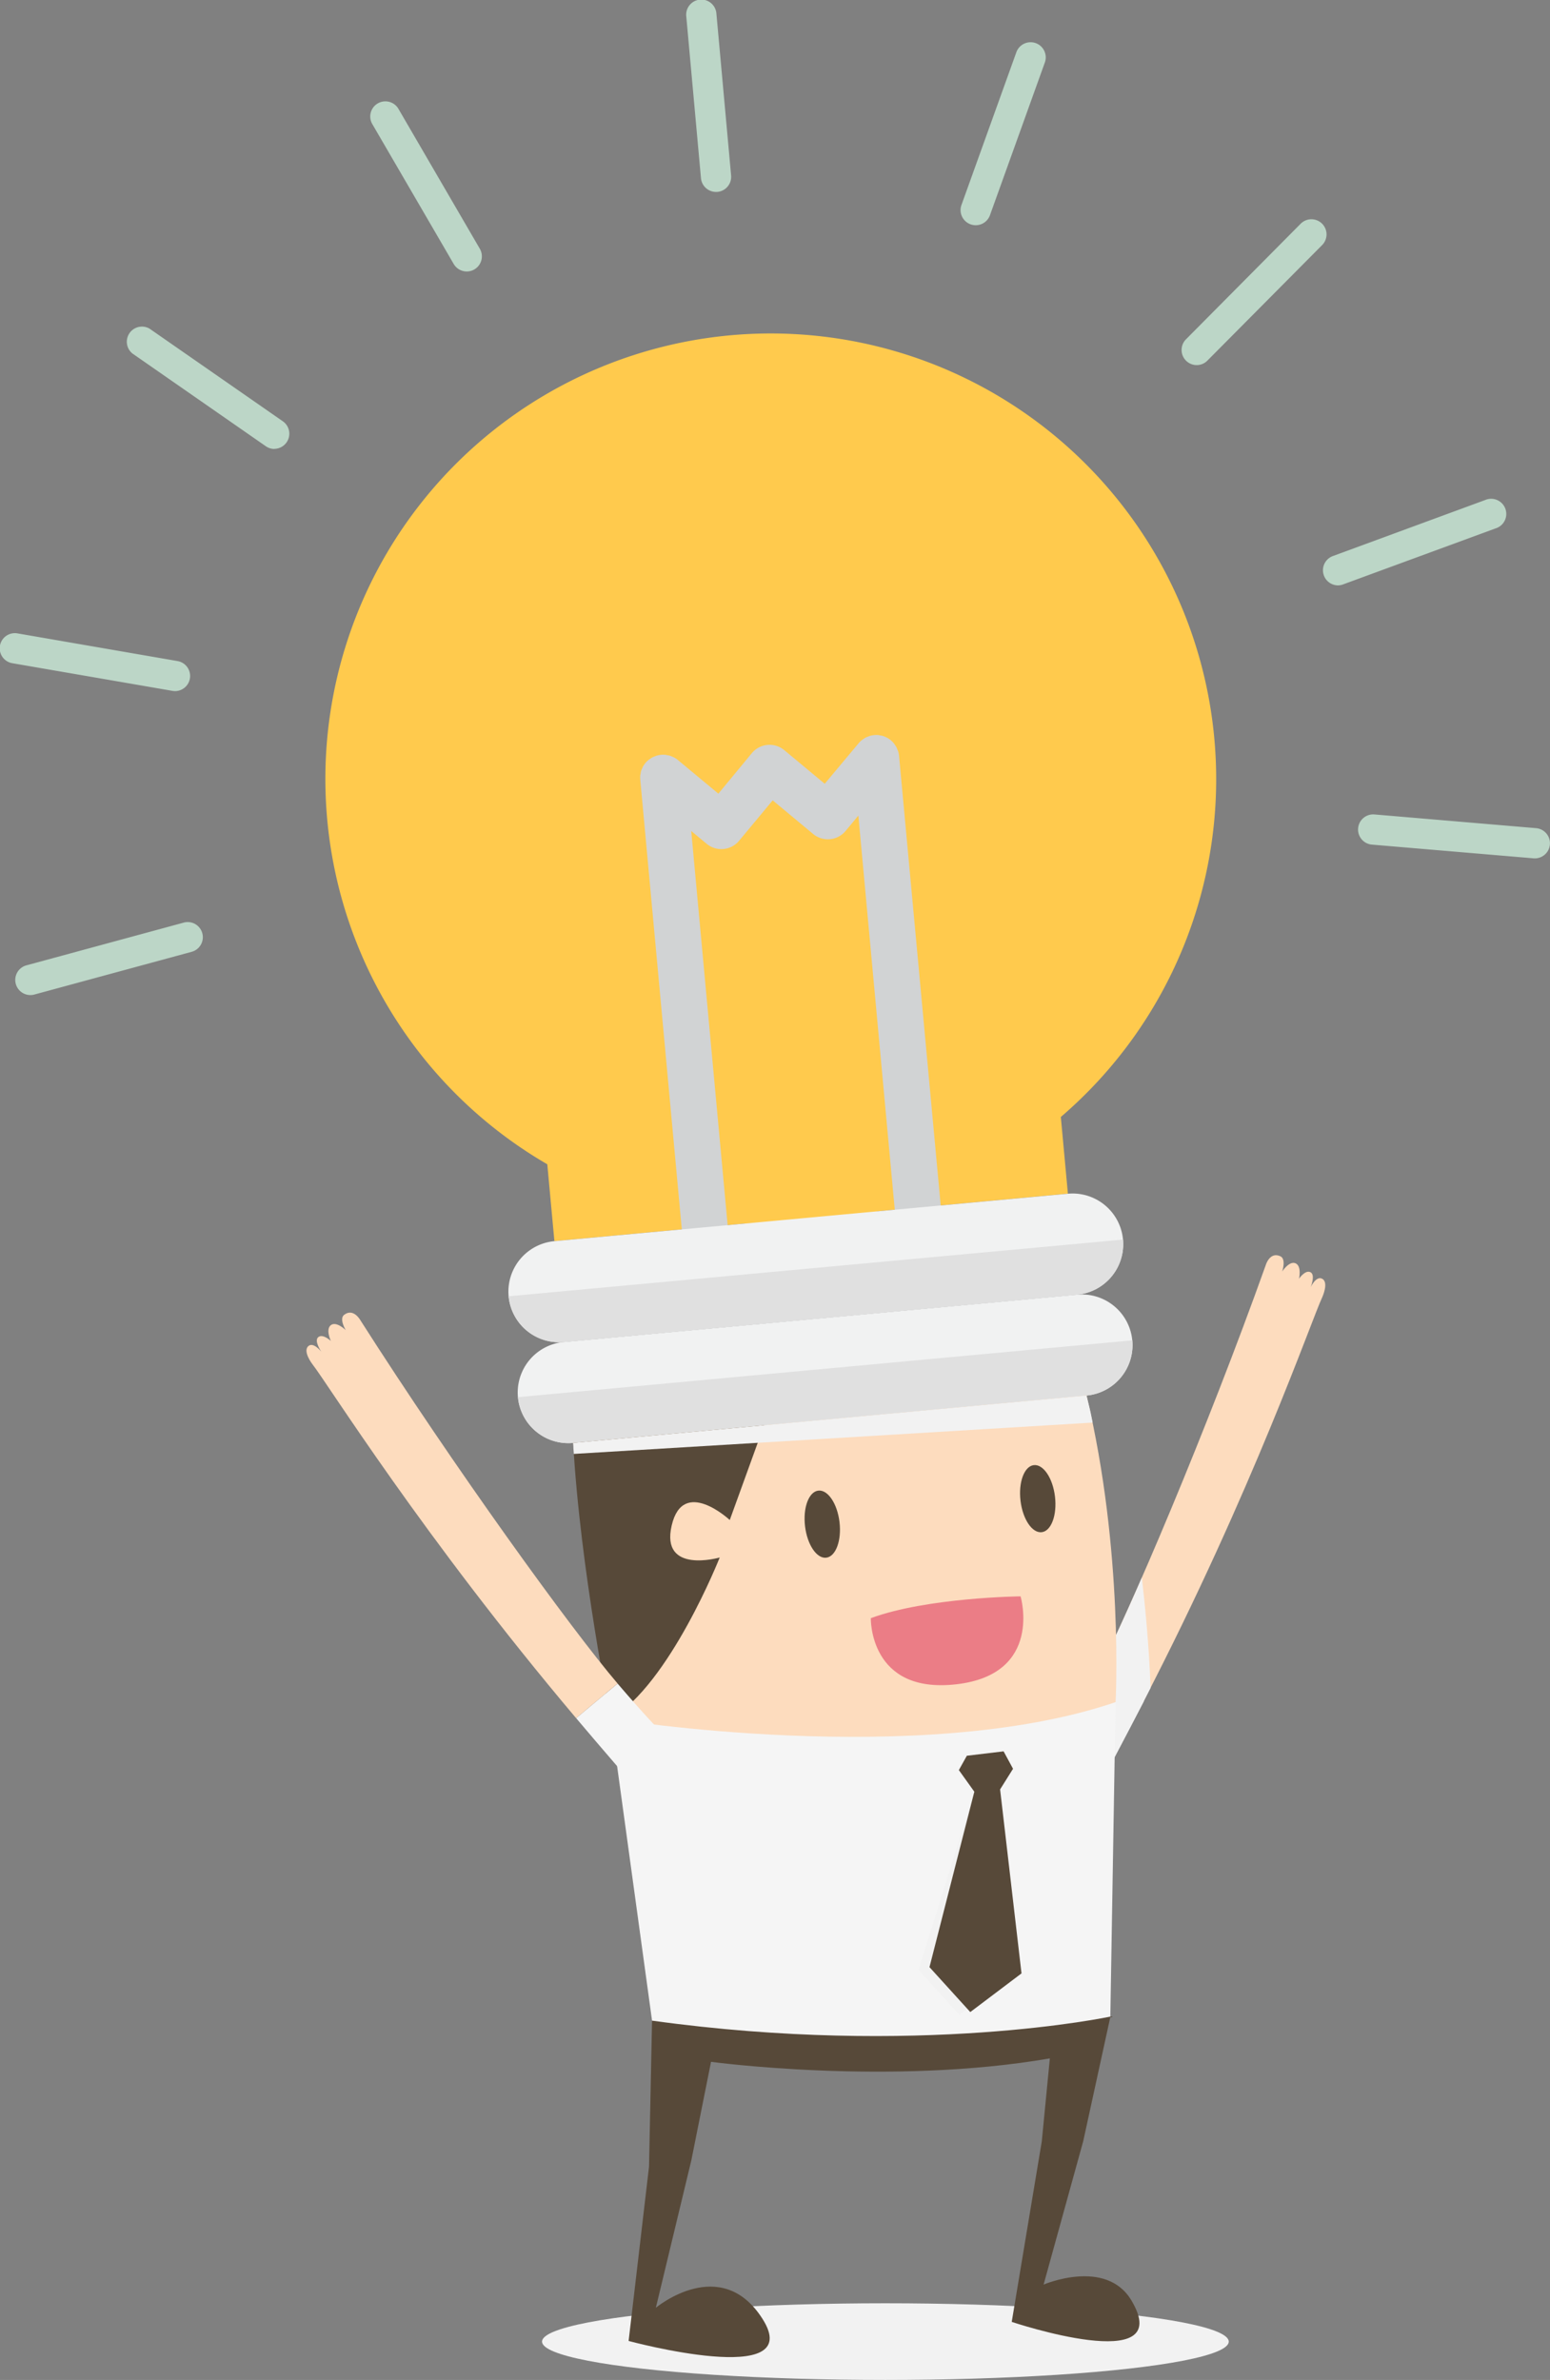 <svg xmlns="http://www.w3.org/2000/svg" viewBox="0 0 451.75 693.51"><rect x="0" y="0" width="451.75" height="693.51" fill="#808080" stroke="none"/><defs><style>.cls-1{isolation:isolate;}.cls-2{fill:#bcd6c7;}.cls-3{fill:#ffca4d;}.cls-10,.cls-4{mix-blend-mode:multiply;}.cls-5{fill:#d1d3d4;}.cls-6{fill:#f1f2f2;}.cls-7{fill:#e0e0e0;}.cls-8{fill:#f5f5f5;}.cls-9{fill:#fddcbe;}.cls-10,.cls-12{fill:#f2f2f2;}.cls-11{fill:#574939;}.cls-13{fill:#eb7d86;}</style></defs><title>entrepreneur</title><g class="cls-1"><g id="Layer_1" data-name="Layer 1"><path class="cls-2" d="M469,305.85l-.37,0-47.15-4a4.41,4.41,0,1,1,.74-8.79l47.15,4a4.41,4.41,0,0,1-.36,8.8Z" transform="translate(-21.63 -55.73)"/><path class="cls-2" d="M411.62,226.31a4.41,4.41,0,0,1-1.52-8.55l44.4-16.33a4.41,4.41,0,1,1,3,8.28L413.14,226A4.41,4.41,0,0,1,411.62,226.31Z" transform="translate(-21.63 -55.73)"/><path class="cls-2" d="M370.42,162.12a4.41,4.41,0,0,1-3.13-7.52L400.64,121a4.41,4.41,0,1,1,6.26,6.21l-33.34,33.57A4.39,4.39,0,0,1,370.42,162.12Z" transform="translate(-21.63 -55.73)"/><path class="cls-2" d="M306,121.36a4.41,4.41,0,0,1-4.15-5.9l16-44.51a4.41,4.41,0,0,1,8.3,3l-16,44.51A4.41,4.41,0,0,1,306,121.36Z" transform="translate(-21.63 -55.73)"/><path class="cls-2" d="M230.32,111.66a4.41,4.41,0,0,1-4.39-4l-4.28-47.12a4.41,4.41,0,1,1,8.78-.8l4.28,47.12a4.41,4.41,0,0,1-4,4.79Z" transform="translate(-21.63 -55.73)"/><path class="cls-2" d="M157.67,134.84a4.41,4.41,0,0,1-3.81-2.19L130.06,91.75a4.41,4.41,0,0,1,7.62-4.43l23.79,40.89a4.41,4.41,0,0,1-3.81,6.63Z" transform="translate(-21.63 -55.73)"/><path class="cls-2" d="M101.61,186.55a4.39,4.39,0,0,1-2.51-.79l-38.85-27a4.41,4.41,0,0,1,5-7.24l38.85,27a4.41,4.41,0,0,1-2.52,8Z" transform="translate(-21.63 -55.73)"/><path class="cls-2" d="M72.67,257.11a4.44,4.44,0,0,1-.76-.06L25.29,249a4.41,4.41,0,1,1,1.5-8.69l46.62,8.06a4.41,4.41,0,0,1-.75,8.75Z" transform="translate(-21.63 -55.73)"/><path class="cls-2" d="M30.58,345.69A4.41,4.41,0,0,1,29.43,337l45.66-12.4a4.41,4.41,0,1,1,2.31,8.51l-45.66,12.4A4.4,4.4,0,0,1,30.58,345.69Z" transform="translate(-21.63 -55.73)"/><path class="cls-3" d="M375.53,270.77A129.81,129.81,0,1,0,181.14,395l2.07,22.39,55.23-5.1a131.33,131.33,0,0,0,39.26-3.63l55.17-5.1-2.06-22.35A129.65,129.65,0,0,0,375.53,270.77Z" transform="translate(-21.63 -55.73)"/><g class="cls-4"><path class="cls-5" d="M283.4,274.7c-.06-.19-.15-.37-.22-.55a6.55,6.55,0,0,0-.27-.66,6.63,6.63,0,0,0-.4-.62c-.11-.16-.2-.33-.32-.48a6.75,6.75,0,0,0-2-1.68c-.16-.08-.32-.14-.48-.21a4,4,0,0,0-1.37-.44c-.21,0-.42-.1-.63-.13a6.78,6.78,0,0,0-1.28,0h0a6.7,6.7,0,0,0-1.3.25c-.18.05-.35.14-.53.21a6.56,6.56,0,0,0-.69.28,6.65,6.65,0,0,0-.58.38c-.17.11-.35.21-.51.34a6.77,6.77,0,0,0-.95.93L262,284.12l-11.79-9.8a6.71,6.71,0,0,0-9.45.87L231,287l-11.78-9.79a6.74,6.74,0,0,0-1.11-.75c-.16-.09-.33-.14-.5-.21a4,4,0,0,0-1.38-.44c-.2,0-.4-.1-.61-.12a6.75,6.75,0,0,0-2.62.24c-.2.06-.38.15-.58.23a3.95,3.95,0,0,0-1.28.68c-.15.1-.31.19-.45.3a6.73,6.73,0,0,0-1.68,2c-.09.17-.15.35-.23.53a3.95,3.95,0,0,0-.43,1.38c0,.19-.09.38-.11.58a6.74,6.74,0,0,0,0,1.32h0l12.3,133.16a6.71,6.71,0,1,0,13.36-1.23l-10.81-117,4.49,3.73a6.71,6.71,0,0,0,9.45-.87l9.8-11.79,11.79,9.8a6.71,6.71,0,0,0,9.45-.87l3.73-4.49,10.81,117A6.71,6.71,0,1,0,296,409.15L283.66,276h0A6.75,6.75,0,0,0,283.4,274.7Z" transform="translate(-21.63 -55.73)"/></g><path class="cls-6" d="M335.58,433,185.93,446.8a14.76,14.76,0,0,1-2.72-29.4l149.66-13.82a14.76,14.76,0,0,1,2.72,29.4Z" transform="translate(-21.63 -55.73)"/><path class="cls-6" d="M338.3,462.37,188.64,476.2a14.76,14.76,0,0,1-2.72-29.4L335.58,433a14.76,14.76,0,0,1,2.72,29.4Z" transform="translate(-21.63 -55.73)"/><g class="cls-4"><path class="cls-7" d="M185.93,446.8,335.58,433a14.76,14.76,0,0,0,13.34-16.06L169.87,433.46A14.76,14.76,0,0,0,185.93,446.8Z" transform="translate(-21.63 -55.73)"/></g><g class="cls-4"><path class="cls-7" d="M188.64,476.2,338.3,462.37a14.76,14.76,0,0,0,13.34-16.06L172.59,462.86A14.76,14.76,0,0,0,188.64,476.2Z" transform="translate(-21.63 -55.73)"/></g><path class="cls-8" d="M346.38,568l-14.64-7s3.49-5.65,9.29-16.7l14,7.15C352.31,556.7,349.44,562.2,346.38,568Z" transform="translate(-21.63 -55.73)"/><path class="cls-9" d="M341,544.26c9.72-18.54,32.48-72.12,49.55-119.93,0,0,1.15-3.94,4.24-2.53,1.76.8.54,4.44.54,4.44s2.06-3.21,3.9-2.38,1,4.49,1,4.49,1.77-2.65,3.32-1.91.09,4.35.09,4.35,1.55-3.29,3.26-2.47c2.16,1,.08,5.47.08,5.47-3.09,6.55-20.12,56-52,117.61Z" transform="translate(-21.63 -55.73)"/><path class="cls-10" d="M341,544.26c3.25-6.2,8-16.32,13.42-28.83.79,6.75,2.14,19.68,2.54,32.18-.65,1.26-1.29,2.52-1.95,3.8-2.73,5.29-5.61,10.79-8.66,16.55l-14.64-7S335.24,555.31,341,544.26Z" transform="translate(-21.63 -55.73)"/><ellipse class="cls-10" cx="258.05" cy="682.34" rx="100.07" ry="11.17"/><path class="cls-9" d="M346.77,551.73s2.43-43.77-8.47-89.36L188.64,476.2c5.12,26.59,6.77,37.29,10.94,80.38C298.61,575.53,346.77,551.73,346.77,551.73Z" transform="translate(-21.63 -55.73)"/><path class="cls-11" d="M234.32,498.66l10-27.6-55.64,5.14c2.08,37,10.94,80.38,10.94,80.38,17.24-10.17,31.77-47,31.77-47s-17.31,5-14-9.31S234.32,498.66,234.32,498.66Z" transform="translate(-21.63 -55.73)"/><path class="cls-11" d="M211.67,644.55l-.88,42.53-5.95,50.8s52.12,14.09,39-6.47c-12.13-19-31.06-3.21-31.06-3.21l10.33-42.91,5.75-28.75s52.09,7.07,98.75-1l-2.35,24.17-8.76,52.61s48.24,16.19,34.89-6.24c-7.41-12.44-25.6-4.63-25.6-4.63l11.55-41.8,7.92-36.28Z" transform="translate(-21.63 -55.73)"/><path class="cls-8" d="M346.77,551.73l-1.53,91.63s-55.83,11.94-133.57,1.18l-12.08-88S289.47,571.23,346.77,551.73Z" transform="translate(-21.63 -55.73)"/><path class="cls-8" d="M201.68,570.6l12.71-10.08s-4.66-4.73-12.77-14.21l-12.07,10.09C193.39,560.94,197.42,565.66,201.68,570.6Z" transform="translate(-21.63 -55.73)"/><path class="cls-9" d="M201.63,546.3c-13.6-15.91-47.7-63.1-75-105.91,0,0-2-3.59-4.7-1.52-1.54,1.17.46,4.45.46,4.45s-2.72-2.68-4.33-1.45,0,4.61,0,4.61-2.32-2.19-3.66-1.12.88,4.26.88,4.26-2.24-2.87-3.72-1.69c-1.87,1.49,1.14,5.35,1.14,5.35,4.47,5.7,32.06,50.08,76.83,103.11Z" transform="translate(-21.63 -55.73)"/><polygon class="cls-12" points="292.5 510.34 295.25 515.42 291.48 521.43 294.51 575.85 279.58 587.12 267.7 574.02 283.97 522.1 279.46 515.8 281.79 511.62 292.5 510.34"/><polygon class="cls-11" points="292.5 510.34 295.25 515.42 291.48 521.43 297.72 575.04 282.79 586.31 270.9 573.22 283.97 522.1 279.46 515.8 281.79 511.62 292.5 510.34"/><path class="cls-13" d="M319.08,520.9s-27.26.31-43.65,6.36c0,0-.54,22.24,25,19.26C325.78,543.57,319.08,520.9,319.08,520.9Z" transform="translate(-21.63 -55.73)"/><ellipse class="cls-11" cx="261.27" cy="499.87" rx="5.06" ry="9.84" transform="translate(-78.56 -21.56) rotate(-6.75)"/><ellipse class="cls-11" cx="324.07" cy="492.44" rx="5.06" ry="9.84" transform="translate(-77.25 -14.23) rotate(-6.75)"/><path class="cls-10" d="M338.3,462.37l-94,8.68-55.64,5.14q.09,1.6.2,3.21l151.22-9.13C339.25,466,339.33,466.7,338.3,462.37Z" transform="translate(-21.63 -55.73)"/></g></g></svg>